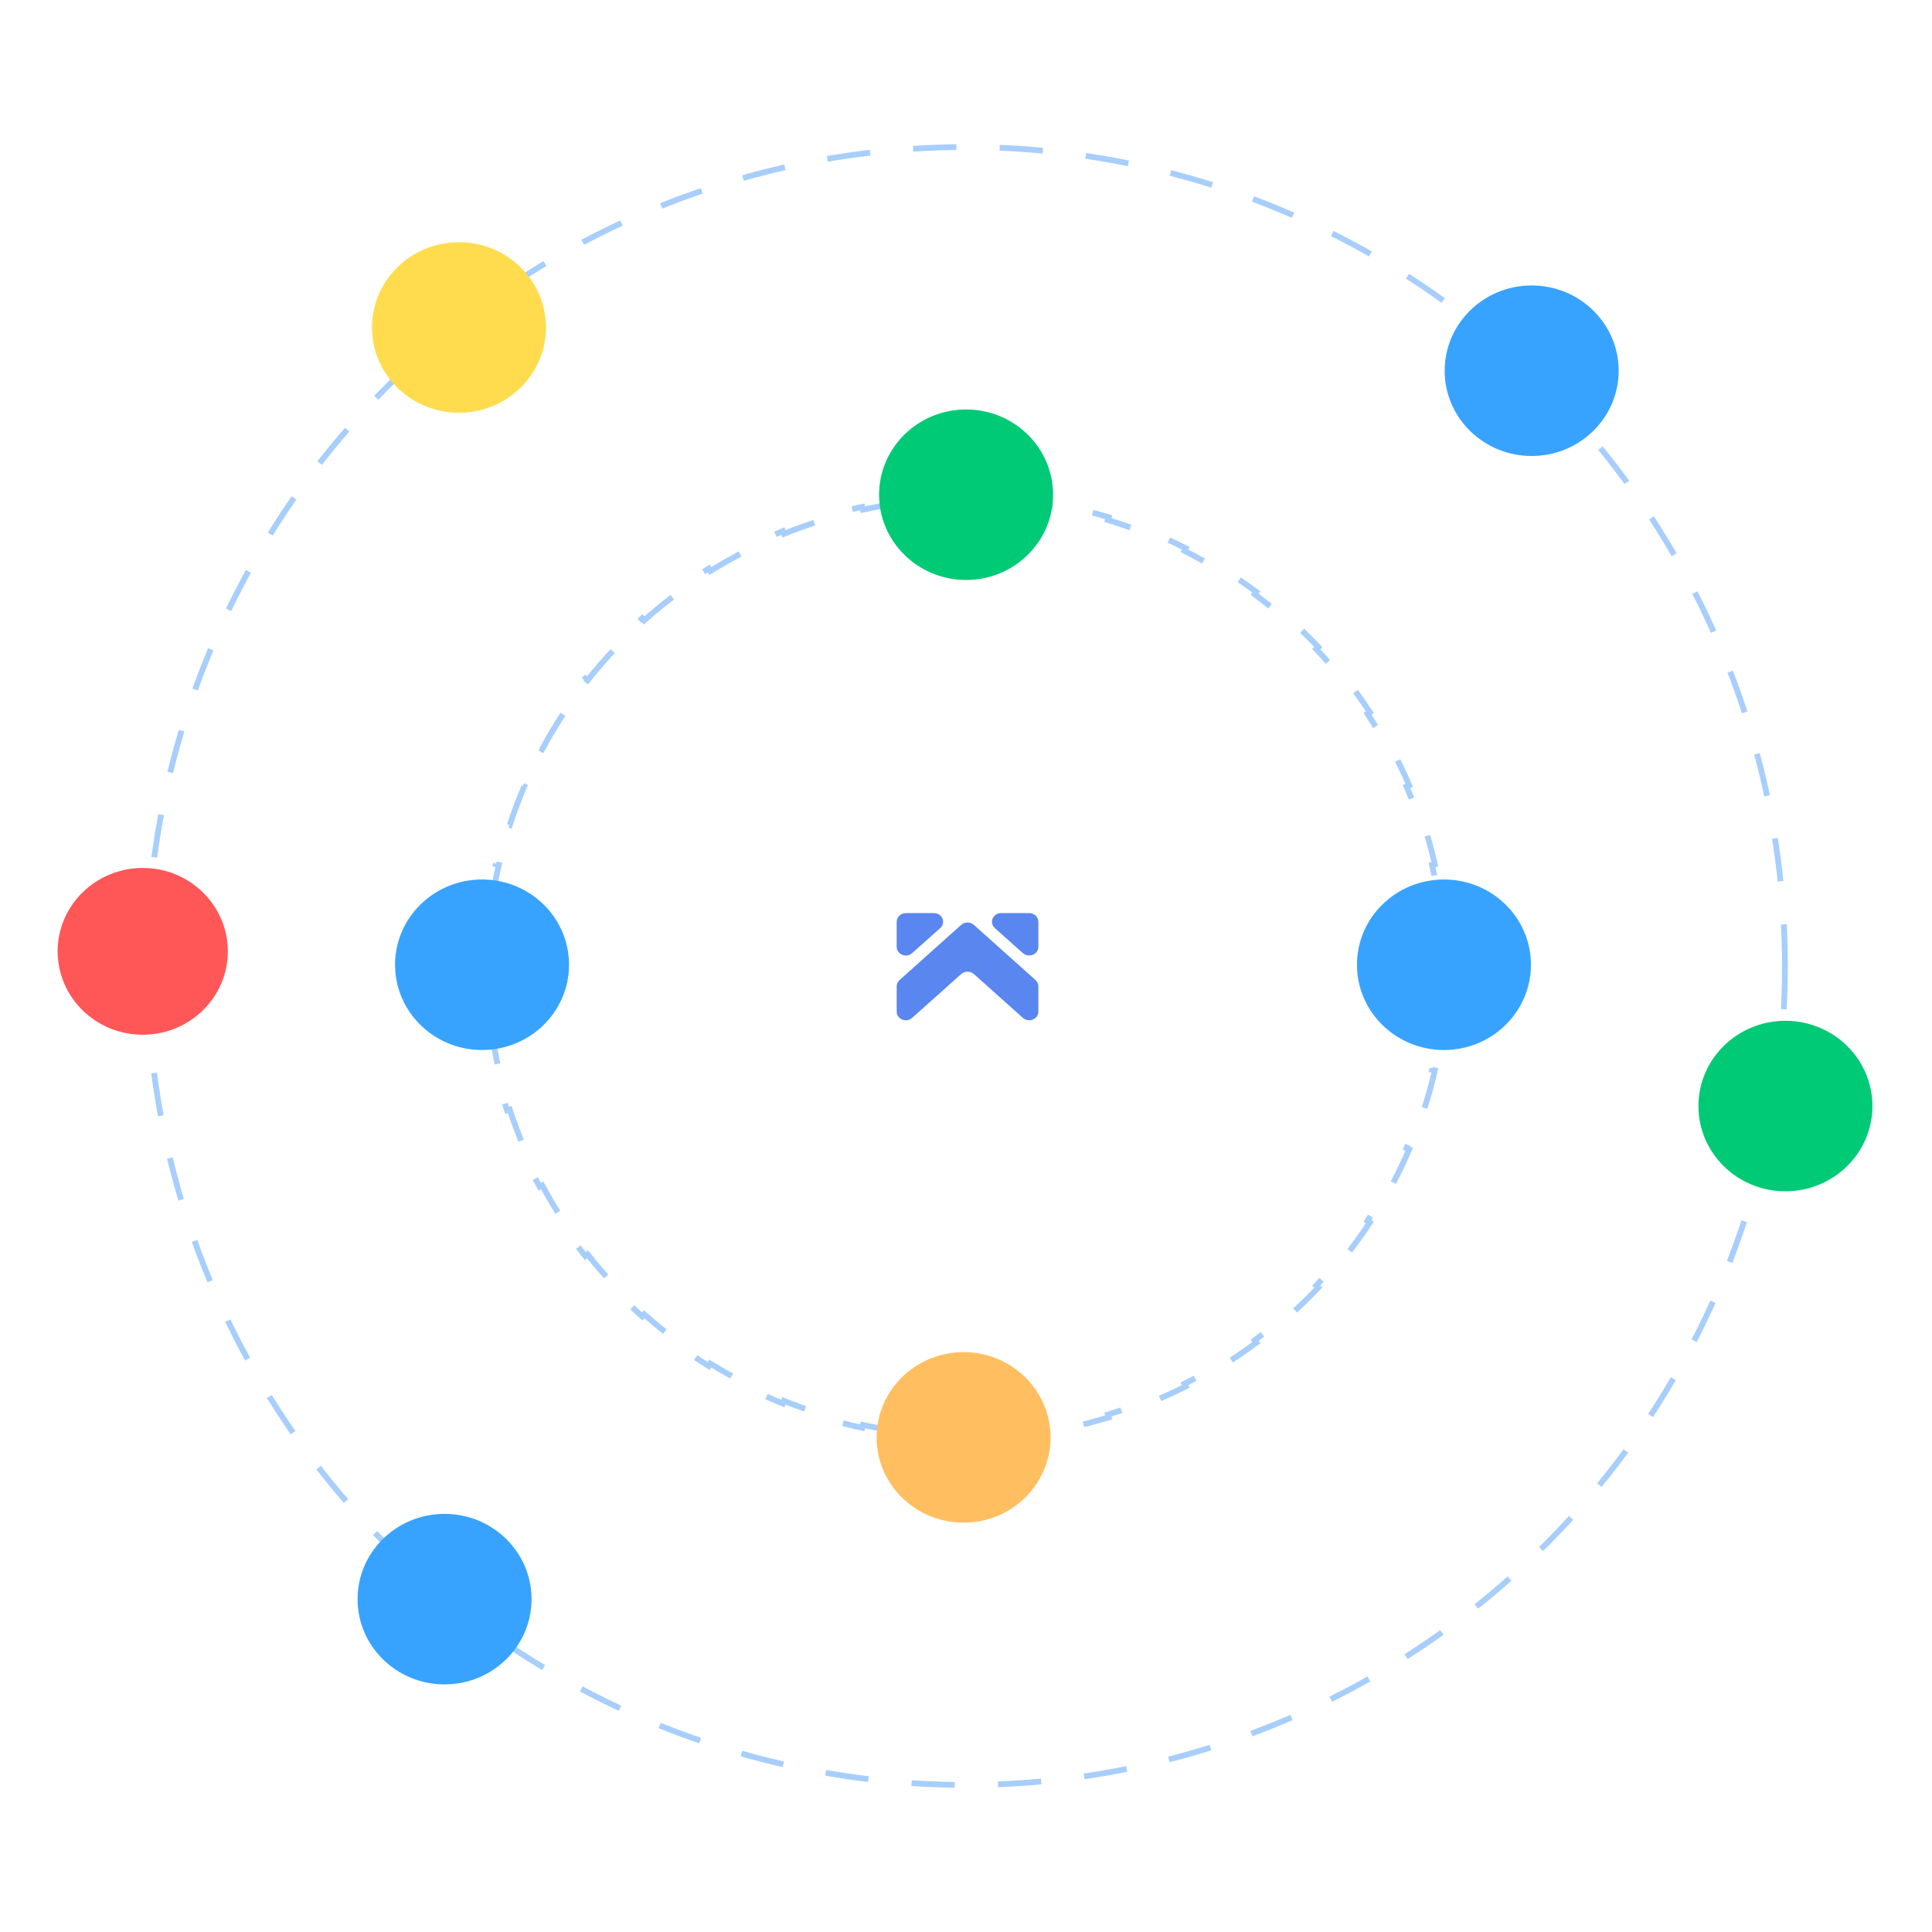 <svg width="670" height="670" viewBox="0 0 670 670" fill="none" xmlns="http://www.w3.org/2000/svg">
<g id="Work Together Image">
<g id="inside-orbit-group">
<path id="inside-orbit" d="M500.145 313.893C500.78 318.617 501.209 323.404 501.424 328.246L500.425 328.29C500.53 330.666 500.583 333.055 500.583 335.456C500.583 337.857 500.53 340.246 500.425 342.621L501.424 342.665C501.209 347.507 500.78 352.295 500.145 357.019L499.154 356.886C498.513 361.649 497.662 366.348 496.609 370.972L497.584 371.194C496.513 375.903 495.234 380.535 493.758 385.08L492.807 384.771C491.326 389.33 489.646 393.801 487.776 398.175L488.696 398.568C486.802 402.997 484.715 407.328 482.445 411.549L481.565 411.076C479.3 415.288 476.852 419.39 474.231 423.373L475.066 423.923C472.424 427.939 469.607 431.834 466.625 435.598L465.841 434.977C462.877 438.719 459.749 442.331 456.469 445.803L457.196 446.49C453.899 449.979 450.448 453.327 446.855 456.523L446.19 455.776C442.628 458.944 438.924 461.963 435.09 464.822L435.688 465.624C431.845 468.489 427.872 471.194 423.778 473.73L423.252 472.879C419.204 475.386 415.038 477.726 410.764 479.889L411.216 480.781C406.945 482.943 402.568 484.928 398.092 486.729L397.719 485.801C393.309 487.575 388.803 489.169 384.212 490.572L384.504 491.528C379.938 492.923 375.288 494.131 370.563 495.143L370.354 494.165C365.718 495.158 361.009 495.961 356.237 496.565L356.363 497.557C351.635 498.155 346.845 498.56 342.002 498.761L341.96 497.762C339.583 497.861 337.193 497.911 334.792 497.911C332.39 497.911 330 497.861 327.623 497.762L327.581 498.761C322.738 498.56 317.948 498.155 313.22 497.557L313.346 496.565C308.574 495.961 303.865 495.158 299.229 494.165L299.02 495.143C294.295 494.131 289.645 492.923 285.079 491.528L285.371 490.572C280.78 489.169 276.274 487.575 271.864 485.801L271.491 486.729C267.015 484.928 262.638 482.943 258.367 480.781L258.819 479.889C254.545 477.726 250.379 475.386 246.331 472.879L245.805 473.73C241.711 471.194 237.738 468.489 233.896 465.624L234.493 464.822C230.659 461.963 226.955 458.944 223.393 455.776L222.728 456.523C219.135 453.327 215.684 449.979 212.387 446.49L213.114 445.803C209.834 442.331 206.706 438.719 203.742 434.977L202.958 435.598C199.976 431.834 197.159 427.939 194.517 423.923L195.352 423.373C192.731 419.39 190.283 415.288 188.018 411.076L187.138 411.549C184.868 407.328 182.781 402.997 180.887 398.568L181.807 398.175C179.937 393.801 178.257 389.329 176.776 384.771L175.825 385.08C174.349 380.535 173.07 375.903 171.999 371.194L172.974 370.972C171.921 366.348 171.07 361.649 170.43 356.885L169.438 357.019C168.803 352.295 168.374 347.507 168.159 342.665L169.158 342.621C169.053 340.245 169 337.857 169 335.456C169 333.055 169.053 330.666 169.158 328.29L168.159 328.246C168.374 323.404 168.803 318.617 169.438 313.893L170.43 314.026C171.07 309.262 171.921 304.563 172.974 299.939L171.999 299.717C173.07 295.009 174.349 290.377 175.825 285.831L176.776 286.14C178.257 281.582 179.937 277.111 181.807 272.737L180.887 272.344C182.781 267.914 184.868 263.583 187.138 259.362L188.018 259.836C190.283 255.624 192.731 251.521 195.352 247.538L194.517 246.989C197.159 242.973 199.976 239.078 202.958 235.314L203.742 235.935C206.706 232.192 209.834 228.58 213.114 225.108L212.387 224.422C215.684 220.933 219.135 217.585 222.728 214.389L223.393 215.136C226.955 211.967 230.659 208.948 234.493 206.089L233.896 205.287C237.738 202.423 241.711 199.717 245.805 197.182L246.331 198.032C250.379 195.525 254.545 193.185 258.819 191.022L258.367 190.13C262.638 187.969 267.015 185.983 271.491 184.183L271.864 185.11C276.274 183.336 280.78 181.743 285.371 180.34L285.079 179.383C289.645 177.988 294.295 176.78 299.02 175.768L299.229 176.746C303.865 175.753 308.574 174.95 313.346 174.347L313.22 173.354C317.948 172.756 322.738 172.352 327.581 172.15L327.623 173.149C330 173.05 332.39 173 334.792 173C337.193 173 339.583 173.05 341.96 173.149L342.002 172.15C346.845 172.352 351.635 172.756 356.363 173.354L356.237 174.347C361.009 174.95 365.718 175.753 370.354 176.746L370.563 175.768C375.288 176.78 379.938 177.988 384.504 179.383L384.212 180.34C388.803 181.743 393.309 183.336 397.719 185.11L398.092 184.183C402.568 185.983 406.945 187.969 411.216 190.13L410.764 191.022C415.038 193.185 419.204 195.525 423.252 198.032L423.778 197.182C427.872 199.717 431.845 202.423 435.688 205.287L435.09 206.089C438.924 208.948 442.628 211.967 446.19 215.136L446.855 214.389C450.448 217.585 453.899 220.933 457.196 224.422L456.469 225.108C459.749 228.58 462.877 232.192 465.841 235.935L466.625 235.314C469.607 239.078 472.424 242.973 475.066 246.989L474.231 247.538C476.852 251.521 479.3 255.624 481.565 259.836L482.445 259.362C484.715 263.583 486.802 267.914 488.696 272.344L487.776 272.737C489.646 277.111 491.326 281.582 492.807 286.14L493.758 285.831C495.234 290.377 496.513 295.009 497.584 299.717L496.609 299.939C497.662 304.563 498.513 309.262 499.154 314.026L500.145 313.893Z" stroke="#A7CEFC" stroke-width="2" stroke-dasharray="15 15"/>
<g id="inside-orbit__circles">
<ellipse id="inside-orbit__circles_blue" cx="500.752" cy="334.566" rx="30.169" ry="29.566" fill="#37A3FF"/>
<ellipse id="inside-orbit__circles_orange" cx="334.169" cy="498.477" rx="30.169" ry="29.566" fill="#FFBF60"/>
<ellipse id="inside-orbit__circles_blue_2" cx="167.169" cy="334.566" rx="30.169" ry="29.566" fill="#37A3FF"/>
<ellipse id="inside-orbit__circles_green" cx="335.031" cy="171.566" rx="30.169" ry="29.566" fill="#00CA75"/>
</g>
</g>
<g id="mainIcon-group">
<g id="bg-mainIcon" filter="url(#filter0_d_418_18470)">
<rect x="292" y="293" width="86.197" height="84.473" rx="10" fill="white"/>
</g>
<g id="mainIcon">
<g id="mainIcon-ears">
<path id="Vector" d="M310.963 319.684V328.339C310.963 330.975 314.291 332.381 316.325 330.536L326.031 321.88C328.157 319.991 326.771 316.652 323.859 316.652H314.153C312.396 316.652 310.963 318.014 310.963 319.684Z" fill="#5986EF"/>
<path id="Vector_2" d="M356.907 316.652H347.2C344.335 316.652 342.902 319.991 345.028 321.88L354.734 330.536C356.768 332.337 360.096 330.975 360.096 328.339V319.684C360.096 318.014 358.663 316.652 356.907 316.652Z" fill="#5986EF"/>
</g>
<path id="mainIcon-arrow" d="M337.725 337.785L354.734 352.986C356.768 354.787 360.096 353.425 360.096 350.789V342.046C360.096 341.212 359.726 340.421 359.079 339.85L337.725 320.738C336.477 319.64 334.582 319.64 333.334 320.738L311.98 339.85C311.333 340.421 310.963 341.212 310.963 342.046V350.789C310.963 353.425 314.291 354.831 316.325 352.986L333.334 337.785C334.582 336.686 336.477 336.686 337.725 337.785Z" fill="#5986EF"/>
</g>
</g>
<g id="outside-orbit-group">
<circle id="outside-orbit" cx="335" cy="335" r="284" stroke="#A7CEFC" stroke-width="2" stroke-dasharray="15 15"/>
<g id="outside-orbit__circles">
<ellipse id="outside-orbit__circle_red" cx="49.508" cy="329.918" rx="29.508" ry="28.918" fill="#FF5758"/>
<ellipse id="outside-orbit__circle_blue" cx="154.169" cy="554.566" rx="30.169" ry="29.566" fill="#37A3FF"/>
<ellipse id="outside-orbit__circle_blue_2" cx="531.169" cy="128.566" rx="30.169" ry="29.566" fill="#37A3FF"/>
<ellipse id="outside-orbit__circle_green" cx="619.169" cy="383.566" rx="30.169" ry="29.566" fill="#00CA75"/>
<ellipse id="outside-orbit__circle_yellow" cx="159.169" cy="113.566" rx="30.169" ry="29.566" fill="#FFDC4D"/>
</g>
</g>
</g>
<defs>
<filter id="filter0_d_418_18470" x="253" y="258" width="164.197" height="162.473" filterUnits="userSpaceOnUse" color-interpolation-filters="sRGB">
<feFlood flood-opacity="0" result="BackgroundImageFix"/>
<feColorMatrix in="SourceAlpha" type="matrix" values="0 0 0 0 0 0 0 0 0 0 0 0 0 0 0 0 0 0 127 0" result="hardAlpha"/>
<feMorphology radius="11" operator="erode" in="SourceAlpha" result="effect1_dropShadow_418_18470"/>
<feOffset dy="4"/>
<feGaussianBlur stdDeviation="25"/>
<feComposite in2="hardAlpha" operator="out"/>
<feColorMatrix type="matrix" values="0 0 0 0 0 0 0 0 0 0 0 0 0 0 0 0 0 0 0.25 0"/>
<feBlend mode="normal" in2="BackgroundImageFix" result="effect1_dropShadow_418_18470"/>
<feBlend mode="normal" in="SourceGraphic" in2="effect1_dropShadow_418_18470" result="shape"/>
</filter>
</defs>
</svg>

